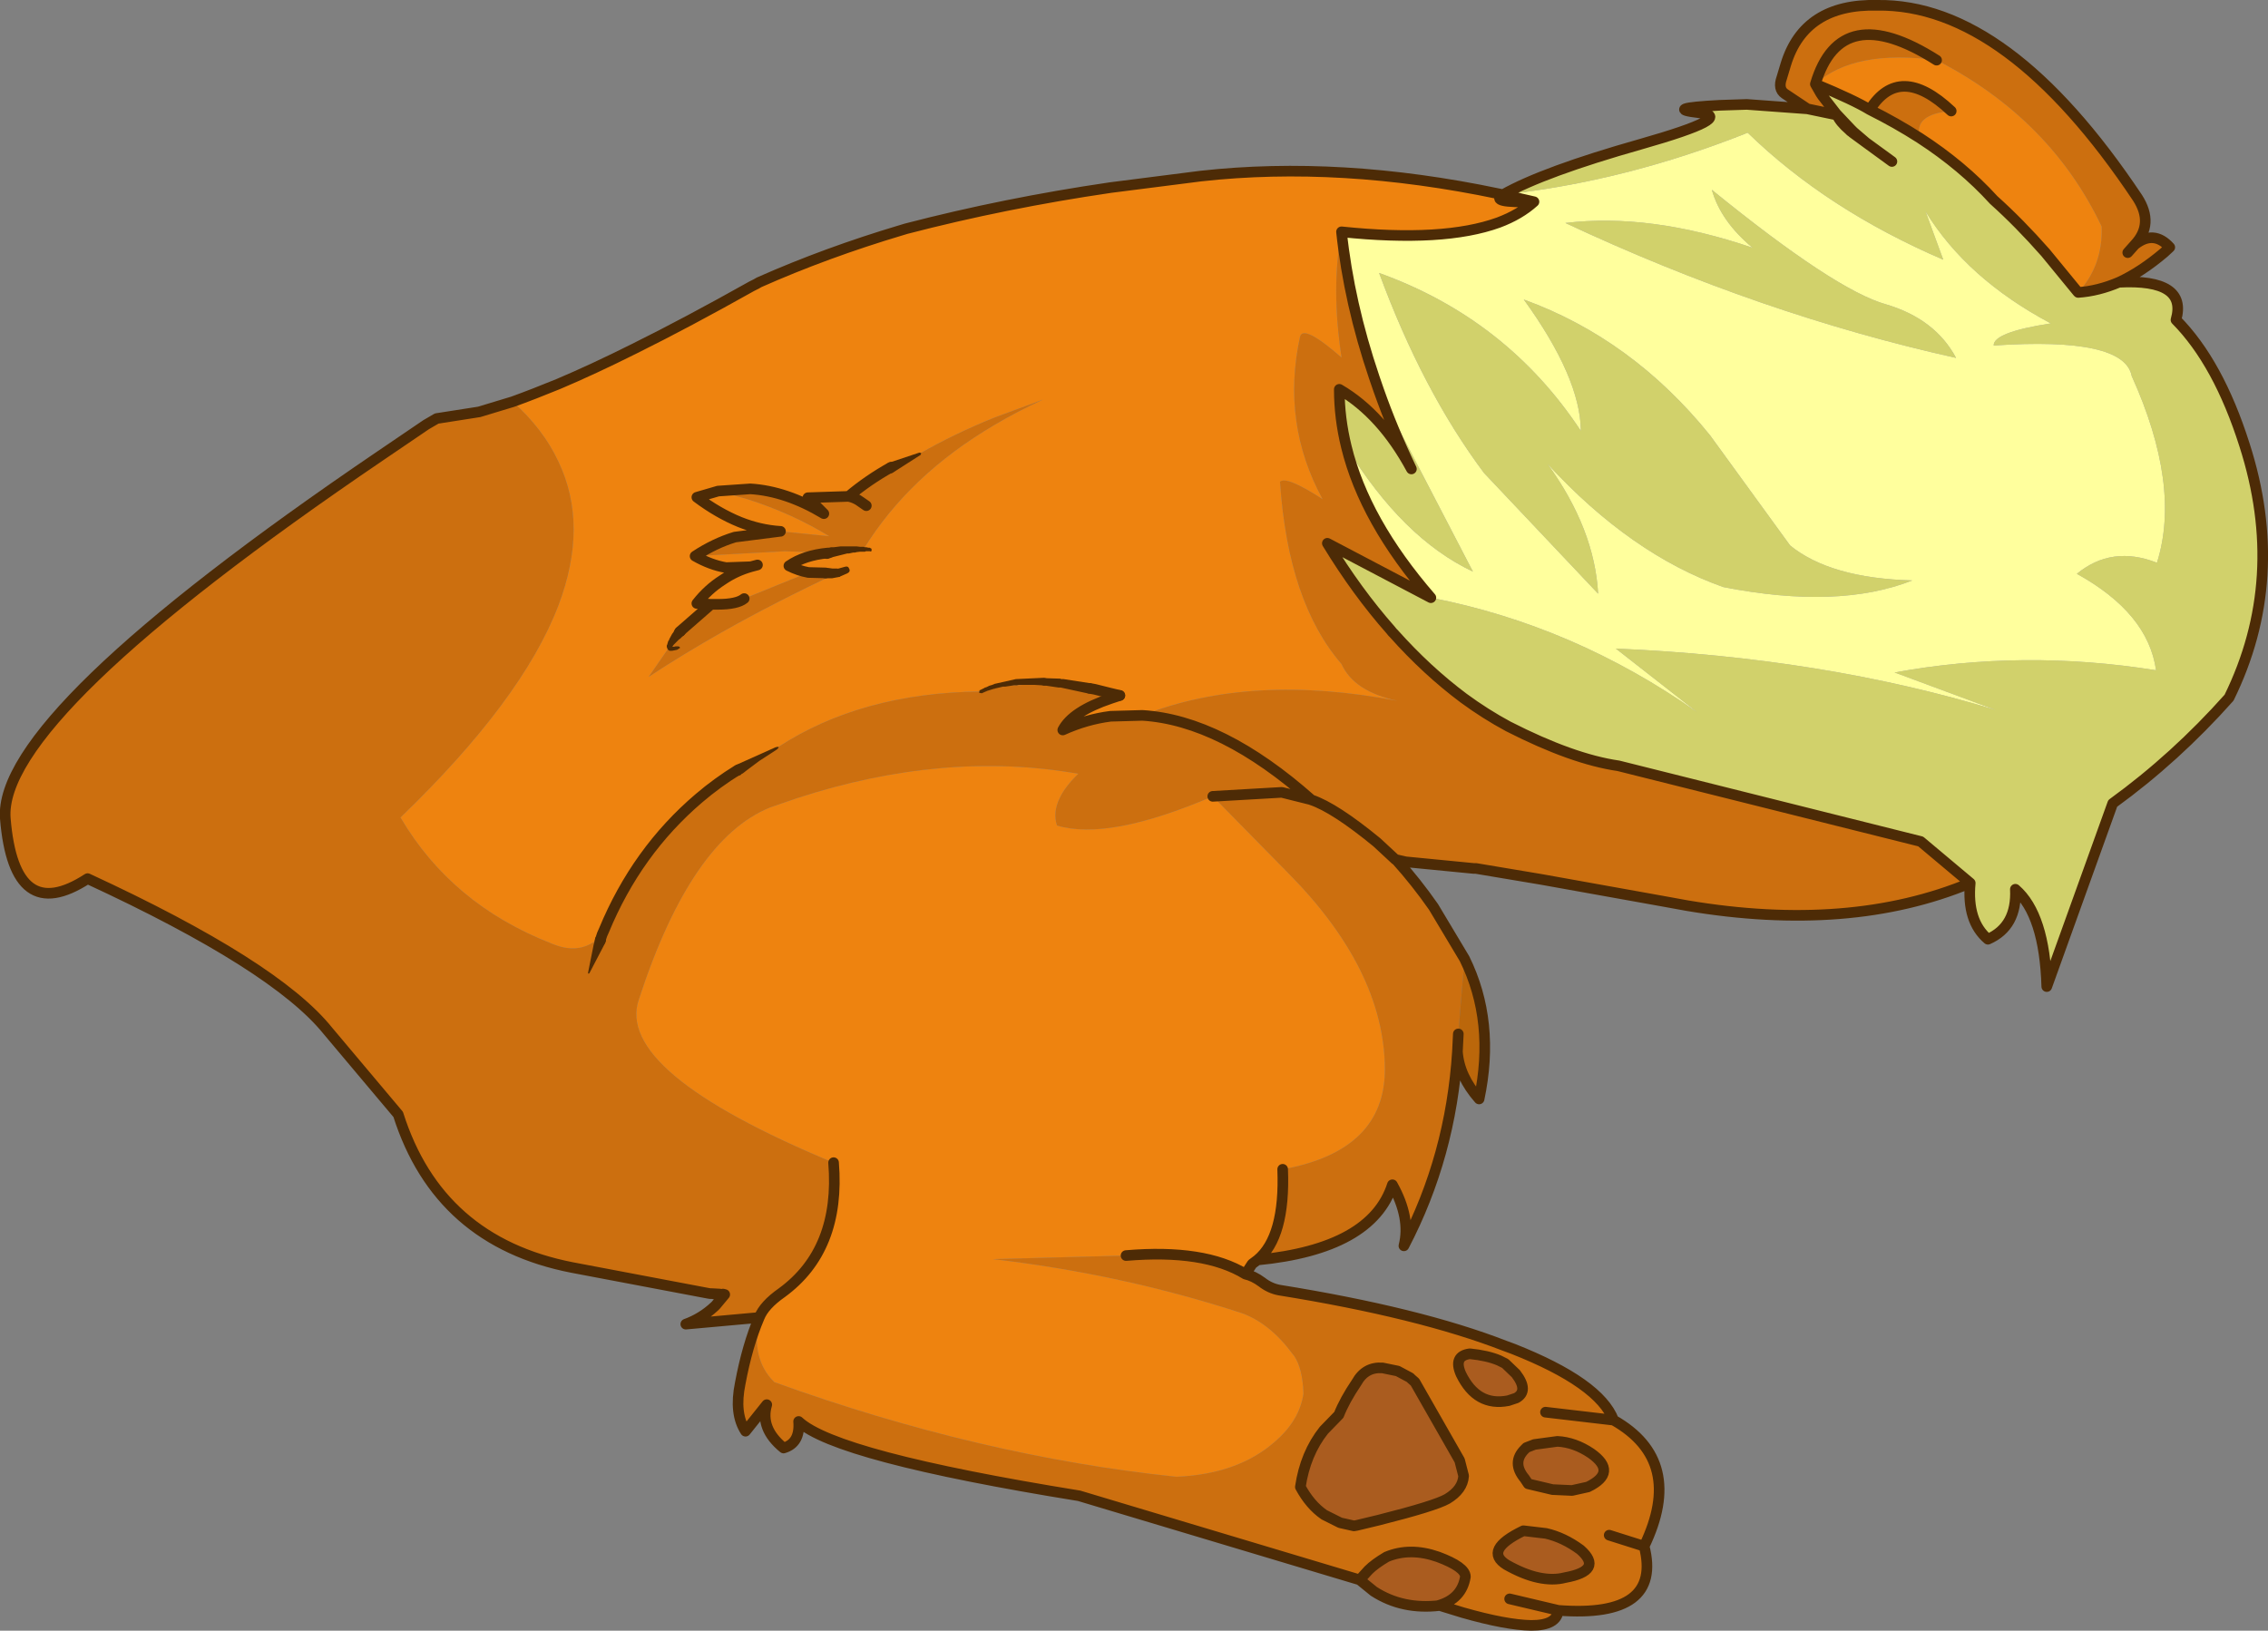 <?xml version="1.0" encoding="UTF-8" standalone="no"?>
<svg xmlns:xlink="http://www.w3.org/1999/xlink" height="184.3px" width="256.3px" xmlns="http://www.w3.org/2000/svg">
  <rect width="100%" height="100%" fill="#808080" stroke="none"/>
  <g transform="matrix(1.0, 0.0, 0.0, 1.0, 128.15, 92.15)">
    <path d="M41.7 -70.15 Q46.3 -72.75 57.25 -75.85 68.15 -78.95 63.9 -79.4 59.6 -79.9 66.2 -80.25 L69.25 -80.35 76.1 -79.85 79.45 -79.15 Q79.75 -78.4 80.85 -77.45 L80.9 -77.4 81.0 -77.3 81.1 -77.25 81.2 -77.15 82.7 -76.05 81.3 -77.25 81.2 -77.35 81.15 -77.4 81.0 -77.55 79.35 -79.3 77.8 -81.3 77.6 -81.6 77.0 -82.65 Q81.35 -80.85 83.15 -79.75 86.15 -78.25 88.8 -76.55 93.65 -73.4 97.15 -69.55 100.05 -66.95 103.0 -63.6 L106.65 -59.15 106.7 -59.1 Q108.95 -59.25 111.3 -60.25 119.1 -60.65 117.75 -56.0 122.55 -51.15 125.5 -41.85 130.35 -26.75 123.75 -13.3 117.7 -6.5 110.6 -1.35 L103.15 19.35 Q102.9 11.2 99.6 8.35 99.8 12.55 96.5 14.0 94.1 11.95 94.5 7.65 L88.9 2.95 54.75 -5.6 Q49.55 -6.35 42.3 -10.05 39.7 -11.45 37.25 -13.25 33.1 -16.35 29.35 -20.55 L29.2 -20.7 29.0 -20.95 Q25.2 -25.25 21.85 -30.75 L33.55 -24.6 Q49.75 -21.45 63.65 -11.65 L54.45 -18.85 Q77.9 -17.85 97.4 -11.9 L85.95 -16.15 Q100.45 -18.8 115.5 -16.4 114.6 -22.85 106.55 -27.3 110.5 -30.55 115.6 -28.55 118.35 -37.25 112.75 -49.65 111.9 -54.1 97.15 -53.1 97.1 -54.6 103.6 -55.6 94.1 -60.65 89.45 -68.25 L91.45 -62.8 Q78.3 -68.45 69.35 -77.15 55.55 -71.65 41.7 -70.15 M85.0 -57.75 Q90.55 -56.1 92.9 -51.7 70.85 -56.6 48.75 -66.95 58.35 -68.1 69.9 -64.15 66.3 -67.15 65.3 -70.7 79.25 -59.35 85.0 -57.75 M27.65 -48.05 L38.3 -27.55 Q30.35 -31.3 24.0 -41.65 23.2 -44.9 23.2 -48.15 28.0 -45.35 31.35 -39.15 29.2 -43.65 27.65 -48.05 M39.55 -38.7 Q32.6 -48.0 27.7 -61.3 42.15 -56.1 50.5 -43.45 50.45 -49.45 44.05 -58.3 56.3 -53.85 65.1 -42.95 L74.15 -30.5 Q78.7 -26.8 87.95 -26.55 79.6 -23.25 66.6 -25.8 56.15 -29.5 46.75 -39.7 52.05 -32.35 52.45 -25.05 L39.55 -38.7 M85.65 -73.9 L82.7 -76.05 85.65 -73.9" fill="#d1d16b" fill-rule="evenodd" stroke="none"/>
    <path d="M76.1 -79.85 L73.55 -81.55 Q72.75 -82.1 73.2 -83.35 L73.65 -84.85 Q75.75 -91.75 84.0 -91.55 98.75 -91.75 113.4 -69.8 115.3 -66.85 113.1 -64.5 115.25 -66.2 117.05 -64.2 L116.4 -63.6 Q113.8 -61.4 111.3 -60.25 108.95 -59.25 106.7 -59.1 109.5 -62.15 109.35 -66.55 103.55 -78.75 90.7 -85.35 79.85 -92.25 77.0 -82.65 79.85 -92.25 90.7 -85.35 81.35 -86.6 77.0 -82.65 L77.6 -81.6 77.8 -81.3 79.35 -79.3 79.45 -79.15 76.1 -79.85 M94.5 7.65 Q80.9 13.3 62.5 10.2 L59.75 9.7 46.1 7.25 38.65 6.0 38.4 6.0 30.7 5.25 29.6 5.0 29.55 5.0 27.45 3.05 Q22.7 -0.85 20.05 -1.75 9.9 -10.75 0.95 -11.3 9.9 -10.75 20.05 -1.75 22.7 -0.85 27.45 3.05 L29.55 5.0 29.6 5.0 29.65 5.05 Q31.9 7.55 33.85 10.35 L37.35 16.2 36.65 24.7 36.55 26.7 Q35.8 38.5 30.5 48.65 31.3 45.5 29.2 41.75 26.85 49.0 13.95 50.25 17.1 47.65 16.8 40.0 28.4 37.9 28.35 28.6 28.25 17.45 17.4 6.5 L8.9 -2.15 16.7 -2.6 19.9 -1.8 20.05 -1.75 19.9 -1.8 16.7 -2.6 8.9 -2.15 Q-2.85 2.9 -8.7 1.15 -9.2 -0.3 -8.4 -1.95 -7.8 -3.25 -6.3 -4.7 -21.45 -7.35 -38.05 -1.95 L-41.1 -0.9 Q-50.05 2.7 -55.95 20.8 -58.75 28.95 -33.95 39.25 -33.15 49.1 -39.8 53.95 -41.8 55.35 -42.35 56.75 L-50.65 57.5 Q-48.85 56.85 -47.4 55.5 L-47.35 55.45 -47.25 55.35 -46.25 54.15 -46.45 54.1 -46.65 54.15 -46.8 54.1 -47.7 54.05 -47.9 54.05 -48.2 54.0 -63.5 51.1 Q-78.6 48.15 -83.15 33.8 L-91.1 24.35 Q-97.05 16.95 -118.25 7.15 -126.55 12.55 -127.55 0.35 -128.45 -11.25 -85.15 -40.65 L-80.0 -44.15 -78.8 -44.85 -74.0 -45.6 -70.2 -46.75 Q-66.75 -43.65 -65.05 -40.0 -61.6 -32.8 -65.05 -23.7 -69.15 -13.0 -82.9 0.25 L-82.85 0.3 Q-77.1 10.05 -65.9 14.45 -62.8 15.8 -60.65 14.0 L-60.1 13.45 -59.9 13.0 Q-56.2 4.05 -49.15 -1.95 -47.1 -3.7 -44.75 -5.15 L-40.25 -7.7 Q-30.85 -13.85 -17.35 -14.0 L-16.8 -14.25 -15.8 -14.6 -8.3 -14.95 -5.2 -14.4 -5.0 -14.35 -4.45 -14.25 -2.65 -13.8 -1.6 -13.55 -2.65 -13.2 Q-6.95 -11.75 -8.05 -9.65 -5.4 -10.85 -2.65 -11.2 L0.95 -11.3 Q13.2 -16.1 29.75 -12.95 24.85 -14.0 23.45 -17.1 17.4 -24.1 16.5 -37.7 17.2 -38.4 21.3 -35.75 16.65 -44.3 18.75 -54.05 19.05 -55.6 23.45 -51.75 22.25 -59.7 23.45 -65.95 24.3 -57.9 27.15 -49.5 L27.65 -48.05 Q29.2 -43.65 31.35 -39.15 28.0 -45.35 23.2 -48.15 23.2 -44.9 24.0 -41.65 26.05 -33.25 33.55 -24.6 L21.85 -30.75 Q25.2 -25.25 29.0 -20.95 L29.2 -20.7 29.35 -20.55 Q33.1 -16.35 37.25 -13.25 39.7 -11.45 42.3 -10.05 49.55 -6.35 54.75 -5.6 L88.9 2.95 94.5 7.65 M12.6 51.85 Q13.5 52.05 14.45 52.75 15.35 53.45 16.4 53.65 32.25 56.2 41.9 59.95 L42.85 60.3 Q52.6 64.15 54.2 68.35 62.3 72.95 57.65 82.6 59.75 90.75 47.95 89.85 47.8 91.55 44.9 91.55 42.05 91.5 37.15 90.1 L34.55 89.3 34.4 89.3 Q37.05 88.55 37.45 86.05 37.45 84.95 34.35 83.8 31.2 82.7 28.55 83.8 27.2 84.6 26.5 85.3 L25.5 86.4 -6.2 76.9 Q-33.7 72.45 -37.9 68.5 -37.7 70.95 -39.6 71.5 -42.3 69.3 -41.5 66.6 L-43.9 69.6 Q-45.2 67.6 -44.5 64.2 -43.7 59.9 -42.35 56.75 -43.35 61.4 -40.65 64.05 -17.4 72.45 4.8 74.75 11.75 74.45 15.9 70.8 18.7 68.4 19.15 65.35 19.05 62.5 18.1 61.1 L17.9 60.85 Q15.35 57.4 12.15 56.25 -1.35 51.85 -15.95 50.15 L-0.9 49.75 Q7.95 49.0 12.6 51.85 M88.8 -76.55 Q86.15 -78.25 83.15 -79.75 86.5 -85.1 92.35 -79.6 88.05 -79.25 88.8 -76.55 M113.1 -64.5 L112.3 -63.6 113.1 -64.5 M35.4 77.25 Q37.15 76.2 37.25 74.65 L36.8 72.9 31.75 64.05 31.35 63.7 31.2 63.55 29.8 62.8 28.1 62.45 Q26.15 62.3 25.15 64.1 23.8 66.1 23.15 67.75 L21.45 69.5 Q19.35 72.15 18.8 75.9 19.9 77.95 21.5 79.05 L23.3 79.95 24.85 80.3 25.15 80.25 27.65 79.65 Q34.0 78.05 35.4 77.25 M42.3 66.15 L43.2 65.85 Q44.65 65.05 43.15 63.1 L41.95 61.95 41.25 61.6 Q39.95 61.05 37.95 60.85 36.05 61.1 36.95 63.15 38.75 66.85 42.3 66.15 M51.3 75.9 Q54.7 74.25 51.65 72.1 49.8 70.85 47.85 70.75 L45.25 71.1 44.35 71.45 44.15 71.65 Q42.65 73.15 44.15 74.95 L44.55 75.55 47.3 76.2 49.5 76.3 51.3 75.9 M53.7 81.35 L57.65 82.6 53.7 81.35 M46.5 67.45 L54.2 68.35 46.5 67.45 M48.7 86.15 Q53.1 85.35 50.45 83.0 48.55 81.6 46.55 81.15 L44.0 80.85 Q39.45 83.05 42.1 84.7 44.05 85.8 45.7 86.15 47.35 86.5 48.7 86.15 M47.95 89.85 L42.45 88.55 47.95 89.85 M-40.0 -32.1 L-39.95 -32.1 -34.45 -31.55 Q-38.7 -34.15 -43.75 -35.75 L-47.0 -36.65 -43.35 -36.9 Q-39.3 -36.65 -35.05 -34.1 L-36.85 -35.9 -32.25 -36.05 Q-30.05 -37.9 -27.45 -39.35 L-24.2 -40.9 Q-20.25 -43.15 -15.8 -44.95 L-10.25 -47.0 Q-13.2 -45.65 -15.8 -44.1 -25.4 -38.45 -30.55 -30.1 L-34.6 -29.65 -39.45 -29.85 -49.6 -29.3 Q-47.4 -30.75 -45.1 -31.45 L-40.0 -32.1 M-36.8 -27.45 L-34.85 -27.4 -33.4 -27.45 Q-40.55 -24.1 -46.65 -20.65 -51.05 -18.15 -54.85 -15.65 L-52.5 -19.05 Q-52.55 -19.45 -51.35 -20.75 L-47.8 -23.85 -47.05 -23.85 Q-44.85 -23.85 -44.05 -24.5 L-36.8 -27.45 M-32.25 -36.05 Q-31.5 -35.9 -30.9 -35.45 L-30.25 -35.0 -30.9 -35.45 Q-31.5 -35.9 -32.25 -36.05 M-60.35 14.2 L-60.1 13.45 -60.35 14.2" fill="#cc6f0f" fill-rule="evenodd" stroke="none"/>
    <path d="M62.5 10.2 Q61.0 10.4 59.75 9.7 L62.5 10.2 M30.7 5.25 L29.65 5.05 29.6 5.0 30.7 5.25 M13.95 50.25 L13.35 50.7 12.6 51.85 Q7.95 49.0 -0.9 49.75 L-15.95 50.15 Q-1.35 51.85 12.15 56.25 15.35 57.4 17.9 60.85 L18.1 61.1 Q19.05 62.5 19.15 65.35 18.7 68.4 15.9 70.8 11.75 74.45 4.8 74.75 -17.4 72.45 -40.65 64.05 -43.35 61.4 -42.35 56.75 -41.8 55.35 -39.8 53.95 -33.15 49.1 -33.95 39.25 -58.75 28.95 -55.95 20.8 -50.05 2.7 -41.1 -0.9 L-38.05 -1.95 Q-21.45 -7.35 -6.3 -4.7 -7.8 -3.25 -8.4 -1.95 -9.2 -0.3 -8.7 1.15 -2.85 2.9 8.9 -2.15 L17.4 6.5 Q28.25 17.45 28.35 28.6 28.4 37.9 16.8 40.0 17.1 47.65 13.95 50.25 M-46.95 54.1 L-47.05 54.1 -47.35 54.1 -47.7 54.05 -46.8 54.1 -46.95 54.1 M-70.2 -46.75 Q-67.85 -47.6 -65.05 -48.75 -61.15 -50.4 -56.45 -52.75 -50.5 -55.7 -43.2 -59.8 L-42.7 -60.05 -42.35 -60.25 Q-34.8 -63.6 -26.25 -66.15 L-25.75 -66.3 Q-14.6 -69.2 -2.65 -70.95 L7.55 -72.25 Q23.3 -74.0 41.2 -70.25 L41.7 -70.15 Q40.05 -69.2 45.2 -69.35 43.6 -67.9 41.2 -67.0 35.0 -64.75 23.45 -65.95 22.25 -59.7 23.45 -51.75 19.05 -55.6 18.75 -54.05 16.65 -44.3 21.3 -35.75 17.2 -38.4 16.5 -37.7 17.4 -24.1 23.45 -17.1 24.85 -14.0 29.75 -12.95 13.2 -16.1 0.95 -11.3 L-2.65 -11.2 Q-5.4 -10.85 -8.05 -9.65 -6.95 -11.75 -2.65 -13.2 L-1.6 -13.55 -2.65 -13.8 -4.45 -14.25 -5.0 -14.35 -5.2 -14.4 -8.3 -14.95 -15.8 -14.6 -16.8 -14.25 -17.35 -14.0 Q-30.85 -13.85 -40.25 -7.7 L-44.75 -5.15 Q-47.1 -3.7 -49.15 -1.95 -56.2 4.05 -59.9 13.0 L-60.1 13.45 -60.65 14.0 Q-62.8 15.8 -65.9 14.45 -77.1 10.05 -82.85 0.3 L-82.9 0.25 Q-69.15 -13.0 -65.05 -23.7 -61.6 -32.8 -65.05 -40.0 -66.75 -43.65 -70.2 -46.75 M90.7 -85.35 Q103.55 -78.75 109.35 -66.55 109.5 -62.15 106.7 -59.1 L106.65 -59.15 103.0 -63.6 Q100.05 -66.95 97.15 -69.55 93.65 -73.4 88.8 -76.55 88.05 -79.25 92.35 -79.6 86.5 -85.1 83.15 -79.75 81.35 -80.85 77.0 -82.65 81.35 -86.6 90.7 -85.35 M-40.0 -32.1 Q-42.3 -32.25 -44.55 -33.15 -47.0 -34.15 -49.4 -35.95 L-47.0 -36.65 -49.4 -35.95 Q-47.0 -34.15 -44.55 -33.15 -42.3 -32.25 -40.0 -32.1 L-45.1 -31.45 Q-47.4 -30.75 -49.6 -29.3 -47.85 -28.3 -46.1 -28.0 L-43.3 -28.1 Q-45.05 -27.6 -46.5 -26.6 -48.15 -25.55 -49.4 -23.95 L-47.8 -23.85 -49.4 -23.95 Q-48.15 -25.55 -46.5 -26.6 -45.05 -27.6 -43.3 -28.1 L-46.1 -28.0 Q-47.85 -28.3 -49.6 -29.3 L-39.45 -29.85 -34.6 -29.65 -30.55 -30.1 Q-25.4 -38.45 -15.8 -44.1 -13.2 -45.65 -10.25 -47.0 L-15.8 -44.95 Q-20.25 -43.15 -24.2 -40.9 L-27.45 -39.35 Q-30.05 -37.9 -32.25 -36.05 L-36.85 -35.9 -35.05 -34.1 Q-39.3 -36.65 -43.35 -36.9 L-47.0 -36.65 -43.75 -35.75 Q-38.7 -34.15 -34.45 -31.55 L-39.95 -32.1 -40.0 -32.1 M-36.8 -27.45 Q-37.9 -27.65 -39.0 -28.2 -37.25 -29.4 -34.6 -29.65 -37.25 -29.4 -39.0 -28.2 -37.9 -27.65 -36.8 -27.45 L-44.05 -24.5 Q-44.85 -23.85 -47.05 -23.85 L-47.8 -23.85 -51.35 -20.75 Q-52.55 -19.45 -52.5 -19.05 L-54.85 -15.65 Q-51.05 -18.15 -46.65 -20.65 -40.55 -24.1 -33.4 -27.45 L-34.85 -27.4 -36.8 -27.45 M-42.55 -28.3 L-43.3 -28.1 -42.55 -28.3" fill="#ee830f" fill-rule="evenodd" stroke="none"/>
    <path d="M41.7 -70.15 Q55.55 -71.65 69.35 -77.15 78.3 -68.45 91.45 -62.8 L89.45 -68.25 Q94.1 -60.65 103.6 -55.6 97.1 -54.6 97.15 -53.1 111.9 -54.1 112.75 -49.65 118.35 -37.25 115.6 -28.55 110.5 -30.55 106.55 -27.3 114.6 -22.85 115.5 -16.4 100.45 -18.8 85.95 -16.15 L97.4 -11.9 Q77.9 -17.85 54.45 -18.85 L63.65 -11.65 Q49.75 -21.45 33.55 -24.6 26.05 -33.25 24.0 -41.65 30.35 -31.3 38.3 -27.55 L27.65 -48.05 27.15 -49.5 Q24.3 -57.9 23.45 -65.95 35.0 -64.75 41.2 -67.0 43.6 -67.9 45.2 -69.35 40.05 -69.2 41.7 -70.15 L45.2 -69.35 41.7 -70.15 M85.0 -57.75 Q79.25 -59.35 65.3 -70.7 66.3 -67.15 69.9 -64.15 58.35 -68.1 48.75 -66.95 70.85 -56.6 92.9 -51.7 90.55 -56.1 85.0 -57.75 M39.55 -38.7 L52.45 -25.05 Q52.05 -32.35 46.75 -39.7 56.15 -29.5 66.6 -25.8 79.6 -23.25 87.95 -26.55 78.7 -26.8 74.15 -30.5 L65.1 -42.95 Q56.3 -53.85 44.05 -58.3 50.45 -49.45 50.5 -43.45 42.15 -56.1 27.7 -61.3 32.6 -48.0 39.55 -38.7" fill="#ffff9d" fill-rule="evenodd" stroke="none"/>
    <path d="M37.35 16.2 Q40.85 23.3 39.0 32.05 36.75 29.5 36.55 26.7 L36.65 24.7 37.35 16.2" fill="#bb670b" fill-rule="evenodd" stroke="none"/>
    <path d="M34.55 89.3 Q30.35 89.8 27.1 87.7 L25.5 86.4 26.5 85.3 Q27.2 84.6 28.55 83.8 31.2 82.7 34.35 83.8 37.45 84.95 37.45 86.05 37.05 88.55 34.4 89.3 L34.55 89.3 M42.3 66.15 Q38.75 66.85 36.95 63.15 36.05 61.1 37.95 60.85 39.95 61.05 41.25 61.6 L41.95 61.95 43.15 63.1 Q44.65 65.05 43.2 65.85 L42.3 66.15 M35.4 77.25 Q34.0 78.05 27.65 79.65 L25.15 80.25 24.85 80.3 23.3 79.95 21.5 79.05 Q19.9 77.95 18.8 75.9 19.35 72.15 21.45 69.5 L23.15 67.75 Q23.8 66.1 25.15 64.1 26.15 62.3 28.1 62.45 L29.8 62.8 31.2 63.55 31.35 63.7 31.75 64.05 36.8 72.9 37.25 74.65 Q37.15 76.2 35.4 77.25 M51.3 75.9 L49.5 76.3 47.3 76.2 44.55 75.55 44.15 74.95 Q42.65 73.15 44.15 71.65 L44.35 71.45 45.25 71.1 47.85 70.75 Q49.8 70.85 51.65 72.1 54.7 74.25 51.3 75.9 M48.7 86.15 Q47.35 86.5 45.7 86.15 44.05 85.8 42.1 84.7 39.45 83.05 44.0 80.85 L46.55 81.15 Q48.55 81.6 50.45 83.0 53.1 85.35 48.7 86.15" fill="#aa5c1f" fill-rule="evenodd" stroke="none"/>
    <path d="M41.7 -70.15 Q46.3 -72.75 57.25 -75.85 68.15 -78.95 63.9 -79.4 59.6 -79.9 66.2 -80.25 L69.25 -80.35 76.1 -79.85 73.55 -81.55 Q72.75 -82.1 73.2 -83.35 L73.65 -84.85 Q75.75 -91.75 84.0 -91.55 98.75 -91.75 113.4 -69.8 115.3 -66.85 113.1 -64.5 115.25 -66.2 117.05 -64.2 L116.4 -63.6 Q113.8 -61.4 111.3 -60.25 119.1 -60.65 117.75 -56.0 122.55 -51.15 125.5 -41.85 130.35 -26.75 123.75 -13.3 117.7 -6.5 110.6 -1.35 L103.15 19.35 Q102.9 11.2 99.6 8.35 99.8 12.55 96.5 14.0 94.1 11.95 94.5 7.65 80.9 13.3 62.5 10.2 L59.75 9.7 46.1 7.25 38.65 6.0 38.4 6.0 30.7 5.25 29.6 5.0 29.65 5.05 Q31.9 7.55 33.85 10.35 L37.35 16.2 Q40.85 23.3 39.0 32.05 36.75 29.5 36.55 26.7 35.8 38.5 30.5 48.65 31.3 45.5 29.2 41.75 26.85 49.0 13.95 50.25 L13.35 50.7 12.6 51.85 Q13.5 52.05 14.45 52.75 15.35 53.45 16.4 53.65 32.25 56.2 41.9 59.95 L42.85 60.3 Q52.6 64.15 54.2 68.35 62.3 72.95 57.65 82.6 59.75 90.75 47.95 89.85 47.8 91.55 44.9 91.55 42.05 91.5 37.15 90.1 L34.55 89.3 Q30.35 89.8 27.1 87.7 L25.5 86.4 -6.2 76.9 Q-33.7 72.45 -37.9 68.5 -37.7 70.95 -39.6 71.5 -42.3 69.3 -41.5 66.6 L-43.9 69.6 Q-45.2 67.6 -44.5 64.2 -43.7 59.9 -42.35 56.75 L-50.65 57.5 Q-48.85 56.85 -47.4 55.5 L-47.35 55.45 -47.25 55.35 -46.25 54.15 -46.65 54.15 -46.95 54.1 -47.05 54.1 -47.35 54.1 -47.7 54.05 -47.9 54.05 -48.2 54.0 -63.5 51.1 Q-78.6 48.15 -83.15 33.8 L-91.1 24.35 Q-97.05 16.95 -118.25 7.15 -126.55 12.55 -127.55 0.35 -128.45 -11.25 -85.15 -40.65 L-80.0 -44.15 -78.8 -44.85 -74.0 -45.6 -70.2 -46.75 Q-67.85 -47.6 -65.05 -48.75 -61.15 -50.4 -56.45 -52.75 -50.5 -55.7 -43.2 -59.8 L-42.7 -60.05 -42.35 -60.25 Q-34.8 -63.6 -26.25 -66.15 L-25.75 -66.3 Q-14.6 -69.2 -2.65 -70.95 L7.55 -72.25 Q23.3 -74.0 41.2 -70.25 L41.7 -70.15 45.2 -69.35 Q40.05 -69.2 41.7 -70.15 M33.55 -24.6 L21.85 -30.75 Q25.2 -25.25 29.0 -20.95 L29.2 -20.7 29.35 -20.55 Q33.1 -16.35 37.25 -13.25 39.7 -11.45 42.3 -10.05 49.55 -6.35 54.75 -5.6 L88.9 2.95 94.5 7.65 M79.35 -79.3 L77.8 -81.3 77.6 -81.6 77.0 -82.65 Q79.85 -92.25 90.7 -85.35 M106.7 -59.1 Q108.95 -59.25 111.3 -60.25 M79.45 -79.15 Q79.75 -78.4 80.85 -77.45 L80.9 -77.4 81.0 -77.3 81.1 -77.25 81.2 -77.15 82.7 -76.05 81.3 -77.25 81.2 -77.35 81.15 -77.4 81.0 -77.55 79.35 -79.3 79.45 -79.15 76.1 -79.85 M23.45 -65.95 Q35.0 -64.75 41.2 -67.0 43.6 -67.9 45.2 -69.35 M0.95 -11.3 Q9.9 -10.75 20.05 -1.75 22.7 -0.85 27.45 3.05 L29.55 5.0 29.6 5.0 M27.65 -48.05 Q29.2 -43.65 31.35 -39.15 28.0 -45.35 23.2 -48.15 23.2 -44.9 24.0 -41.65 26.05 -33.25 33.55 -24.6 M27.65 -48.05 L27.15 -49.5 Q24.3 -57.9 23.45 -65.95 M20.05 -1.75 L19.9 -1.8 16.7 -2.6 8.9 -2.15 M16.8 40.0 Q17.1 47.65 13.95 50.25 M83.15 -79.75 Q86.15 -78.25 88.8 -76.55 93.65 -73.4 97.15 -69.55 100.05 -66.95 103.0 -63.6 L106.65 -59.15 106.7 -59.1 M92.35 -79.6 Q86.5 -85.1 83.15 -79.75 81.35 -80.85 77.0 -82.65 M112.3 -63.6 L113.1 -64.5 M82.7 -76.05 L85.65 -73.9 M36.65 24.7 L36.55 26.7 M35.4 77.25 Q37.15 76.2 37.25 74.65 L36.8 72.9 31.75 64.05 31.35 63.7 31.2 63.55 29.8 62.8 28.1 62.45 Q26.15 62.3 25.15 64.1 23.8 66.1 23.15 67.75 L21.45 69.5 Q19.35 72.15 18.8 75.9 19.9 77.95 21.5 79.05 L23.3 79.95 24.85 80.3 25.15 80.25 27.65 79.65 Q34.0 78.05 35.4 77.25 M42.3 66.15 L43.2 65.85 Q44.65 65.05 43.15 63.1 L41.95 61.95 41.25 61.6 Q39.95 61.05 37.95 60.85 36.05 61.1 36.95 63.15 38.75 66.85 42.3 66.15 M-42.35 56.75 Q-41.8 55.35 -39.8 53.95 -33.15 49.1 -33.95 39.25 M34.55 89.3 L34.4 89.3 Q37.05 88.55 37.45 86.05 37.45 84.95 34.35 83.8 31.2 82.7 28.55 83.8 27.2 84.6 26.5 85.3 L25.5 86.4 M51.3 75.9 Q54.7 74.25 51.65 72.1 49.8 70.85 47.85 70.75 L45.25 71.1 44.35 71.45 44.15 71.65 Q42.65 73.15 44.15 74.95 L44.55 75.55 47.3 76.2 49.5 76.3 51.3 75.9 M54.2 68.35 L46.5 67.45 M57.65 82.6 L53.7 81.35 M48.7 86.15 Q53.1 85.35 50.45 83.0 48.55 81.6 46.55 81.15 L44.0 80.85 Q39.45 83.05 42.1 84.7 44.05 85.8 45.7 86.15 47.35 86.5 48.7 86.15 M42.45 88.55 L47.95 89.85 M-60.1 13.45 L-59.9 13.0 Q-56.2 4.05 -49.15 -1.95 -47.1 -3.7 -44.75 -5.15 M-1.6 -13.55 L-2.65 -13.2 Q-6.95 -11.75 -8.05 -9.65 -5.4 -10.85 -2.65 -11.2 L0.95 -11.3 M-60.1 13.45 L-60.35 14.2 M-46.25 54.15 L-46.45 54.1 -46.65 54.15 -46.8 54.1 -46.95 54.1 M-46.8 54.1 L-47.7 54.05 M12.6 51.85 Q7.95 49.0 -0.9 49.75" fill="none" stroke="#4d2b06" stroke-linecap="round" stroke-linejoin="round" stroke-width="1.2"/>
    <path d="M-47.0 -36.65 L-49.4 -35.95 Q-47.0 -34.15 -44.55 -33.15 -42.3 -32.25 -40.0 -32.1 L-39.95 -32.1 M-47.0 -36.65 L-43.35 -36.9 Q-39.3 -36.65 -35.05 -34.1 L-36.85 -35.9 -32.25 -36.05 Q-30.05 -37.9 -27.45 -39.35 M-34.6 -29.65 Q-37.25 -29.4 -39.0 -28.2 -37.9 -27.65 -36.8 -27.45 L-34.85 -27.4 M-51.35 -20.75 L-47.8 -23.85 -49.4 -23.95 Q-48.15 -25.55 -46.5 -26.6 -45.05 -27.6 -43.3 -28.1 L-46.1 -28.0 Q-47.85 -28.3 -49.6 -29.3 -47.4 -30.75 -45.1 -31.45 L-40.0 -32.1 M-43.3 -28.1 L-42.55 -28.3 M-5.0 -14.35 L-4.45 -14.25 -2.65 -13.8 -1.6 -13.55 M-47.8 -23.85 L-47.05 -23.85 Q-44.85 -23.85 -44.05 -24.5 M-30.25 -35.0 L-30.9 -35.45 Q-31.5 -35.9 -32.25 -36.05" fill="none" stroke="#4d2b06" stroke-linecap="round" stroke-linejoin="round" stroke-width="1.2"/>
    <path d="M-60.9 13.95 L-60.85 13.8 Q-60.5 13.3 -60.0 13.55 -59.5 13.9 -59.75 14.4 L-61.55 17.85 -61.65 17.9 -61.7 17.8 -61.05 14.55 -60.9 14.1 -60.9 13.95 M-17.2 -13.8 L-17.5 -13.85 -17.45 -14.15 -17.4 -14.15 -16.9 -14.4 -16.85 -14.45 -16.8 -14.45 -16.65 -14.5 -16.35 -14.65 -16.0 -14.75 -15.9 -14.8 -15.85 -14.8 -15.8 -14.85 -13.35 -15.4 -10.15 -15.55 -9.85 -15.5 -8.3 -15.45 -8.25 -15.4 -7.95 -15.4 -5.05 -14.95 -5.0 -14.95 Q-4.45 -14.85 -4.55 -14.25 -4.7 -13.65 -5.3 -13.8 L-8.3 -14.45 -8.55 -14.45 -9.9 -14.65 -10.2 -14.65 -10.45 -14.7 -11.3 -14.75 -13.0 -14.75 -13.25 -14.7 -13.55 -14.7 -14.55 -14.55 -14.8 -14.55 -15.65 -14.35 -15.7 -14.35 -15.75 -14.3 -15.85 -14.3 -16.65 -14.05 -16.7 -14.0 -16.75 -14.0 -17.2 -13.8 M-34.95 -26.8 Q-35.55 -26.9 -35.45 -27.45 -35.35 -28.05 -34.8 -27.95 L-34.45 -27.95 -34.1 -27.9 -33.45 -27.9 -33.55 -27.85 -32.65 -28.1 Q-32.3 -28.2 -32.2 -27.9 -32.0 -27.55 -32.4 -27.35 L-33.2 -27.0 -33.25 -26.95 -33.3 -26.95 -34.1 -26.8 -34.95 -26.8 M-29.8 -30.2 Q-29.65 -30.2 -29.65 -30.0 -29.65 -29.75 -29.85 -29.85 L-30.3 -29.85 -30.4 -29.8 -30.95 -29.8 -31.35 -29.75 -31.55 -29.7 -31.75 -29.7 -32.2 -29.6 -32.4 -29.6 -34.0 -29.2 -34.25 -29.1 -34.45 -29.05 -34.55 -29.0 Q-35.1 -28.9 -35.2 -29.5 -35.3 -30.1 -34.7 -30.2 L-34.25 -30.3 -33.95 -30.3 -33.15 -30.4 -31.35 -30.4 -30.95 -30.35 -30.55 -30.35 -30.4 -30.3 -30.25 -30.3 -30.0 -30.25 -29.85 -30.25 -29.8 -30.2 M-27.3 -38.7 Q-27.85 -38.5 -28.05 -39.1 -28.25 -39.65 -27.7 -39.85 L-24.25 -41.0 -24.05 -40.95 -24.1 -40.75 -27.3 -38.7 M-40.25 -7.75 L-40.15 -7.7 -40.2 -7.6 -40.35 -7.45 -42.35 -6.15 -43.75 -5.1 -44.2 -4.75 -44.4 -4.65 -44.4 -4.6 -44.5 -4.55 Q-45.05 -4.3 -45.3 -4.8 -45.55 -5.35 -45.05 -5.6 L-44.85 -5.75 -40.5 -7.7 -40.25 -7.75 M-51.75 -21.15 L-51.65 -21.25 -50.8 -21.15 Q-50.45 -20.7 -50.9 -20.3 L-51.0 -20.25 -51.25 -20.0 -51.45 -19.85 -52.0 -19.3 -52.15 -19.1 -52.15 -19.05 -52.2 -19.1 -52.15 -19.05 -52.0 -19.05 -51.8 -19.1 -51.5 -19.1 -51.35 -19.05 Q-51.25 -18.85 -51.45 -18.85 L-51.55 -18.75 -51.7 -18.7 -52.2 -18.6 -52.5 -18.6 -52.55 -18.65 -52.7 -18.75 -52.7 -18.8 -52.75 -18.85 -52.75 -18.95 -52.8 -19.0 -52.8 -19.2 -52.75 -19.3 -52.65 -19.65 -52.6 -19.75 -52.55 -19.8 -52.5 -19.95 -52.2 -20.5 -52.05 -20.7 -51.95 -20.9 -51.85 -21.0 -51.75 -21.15" fill="#4d2b06" fill-rule="evenodd" stroke="none"/>
  </g>
</svg>
